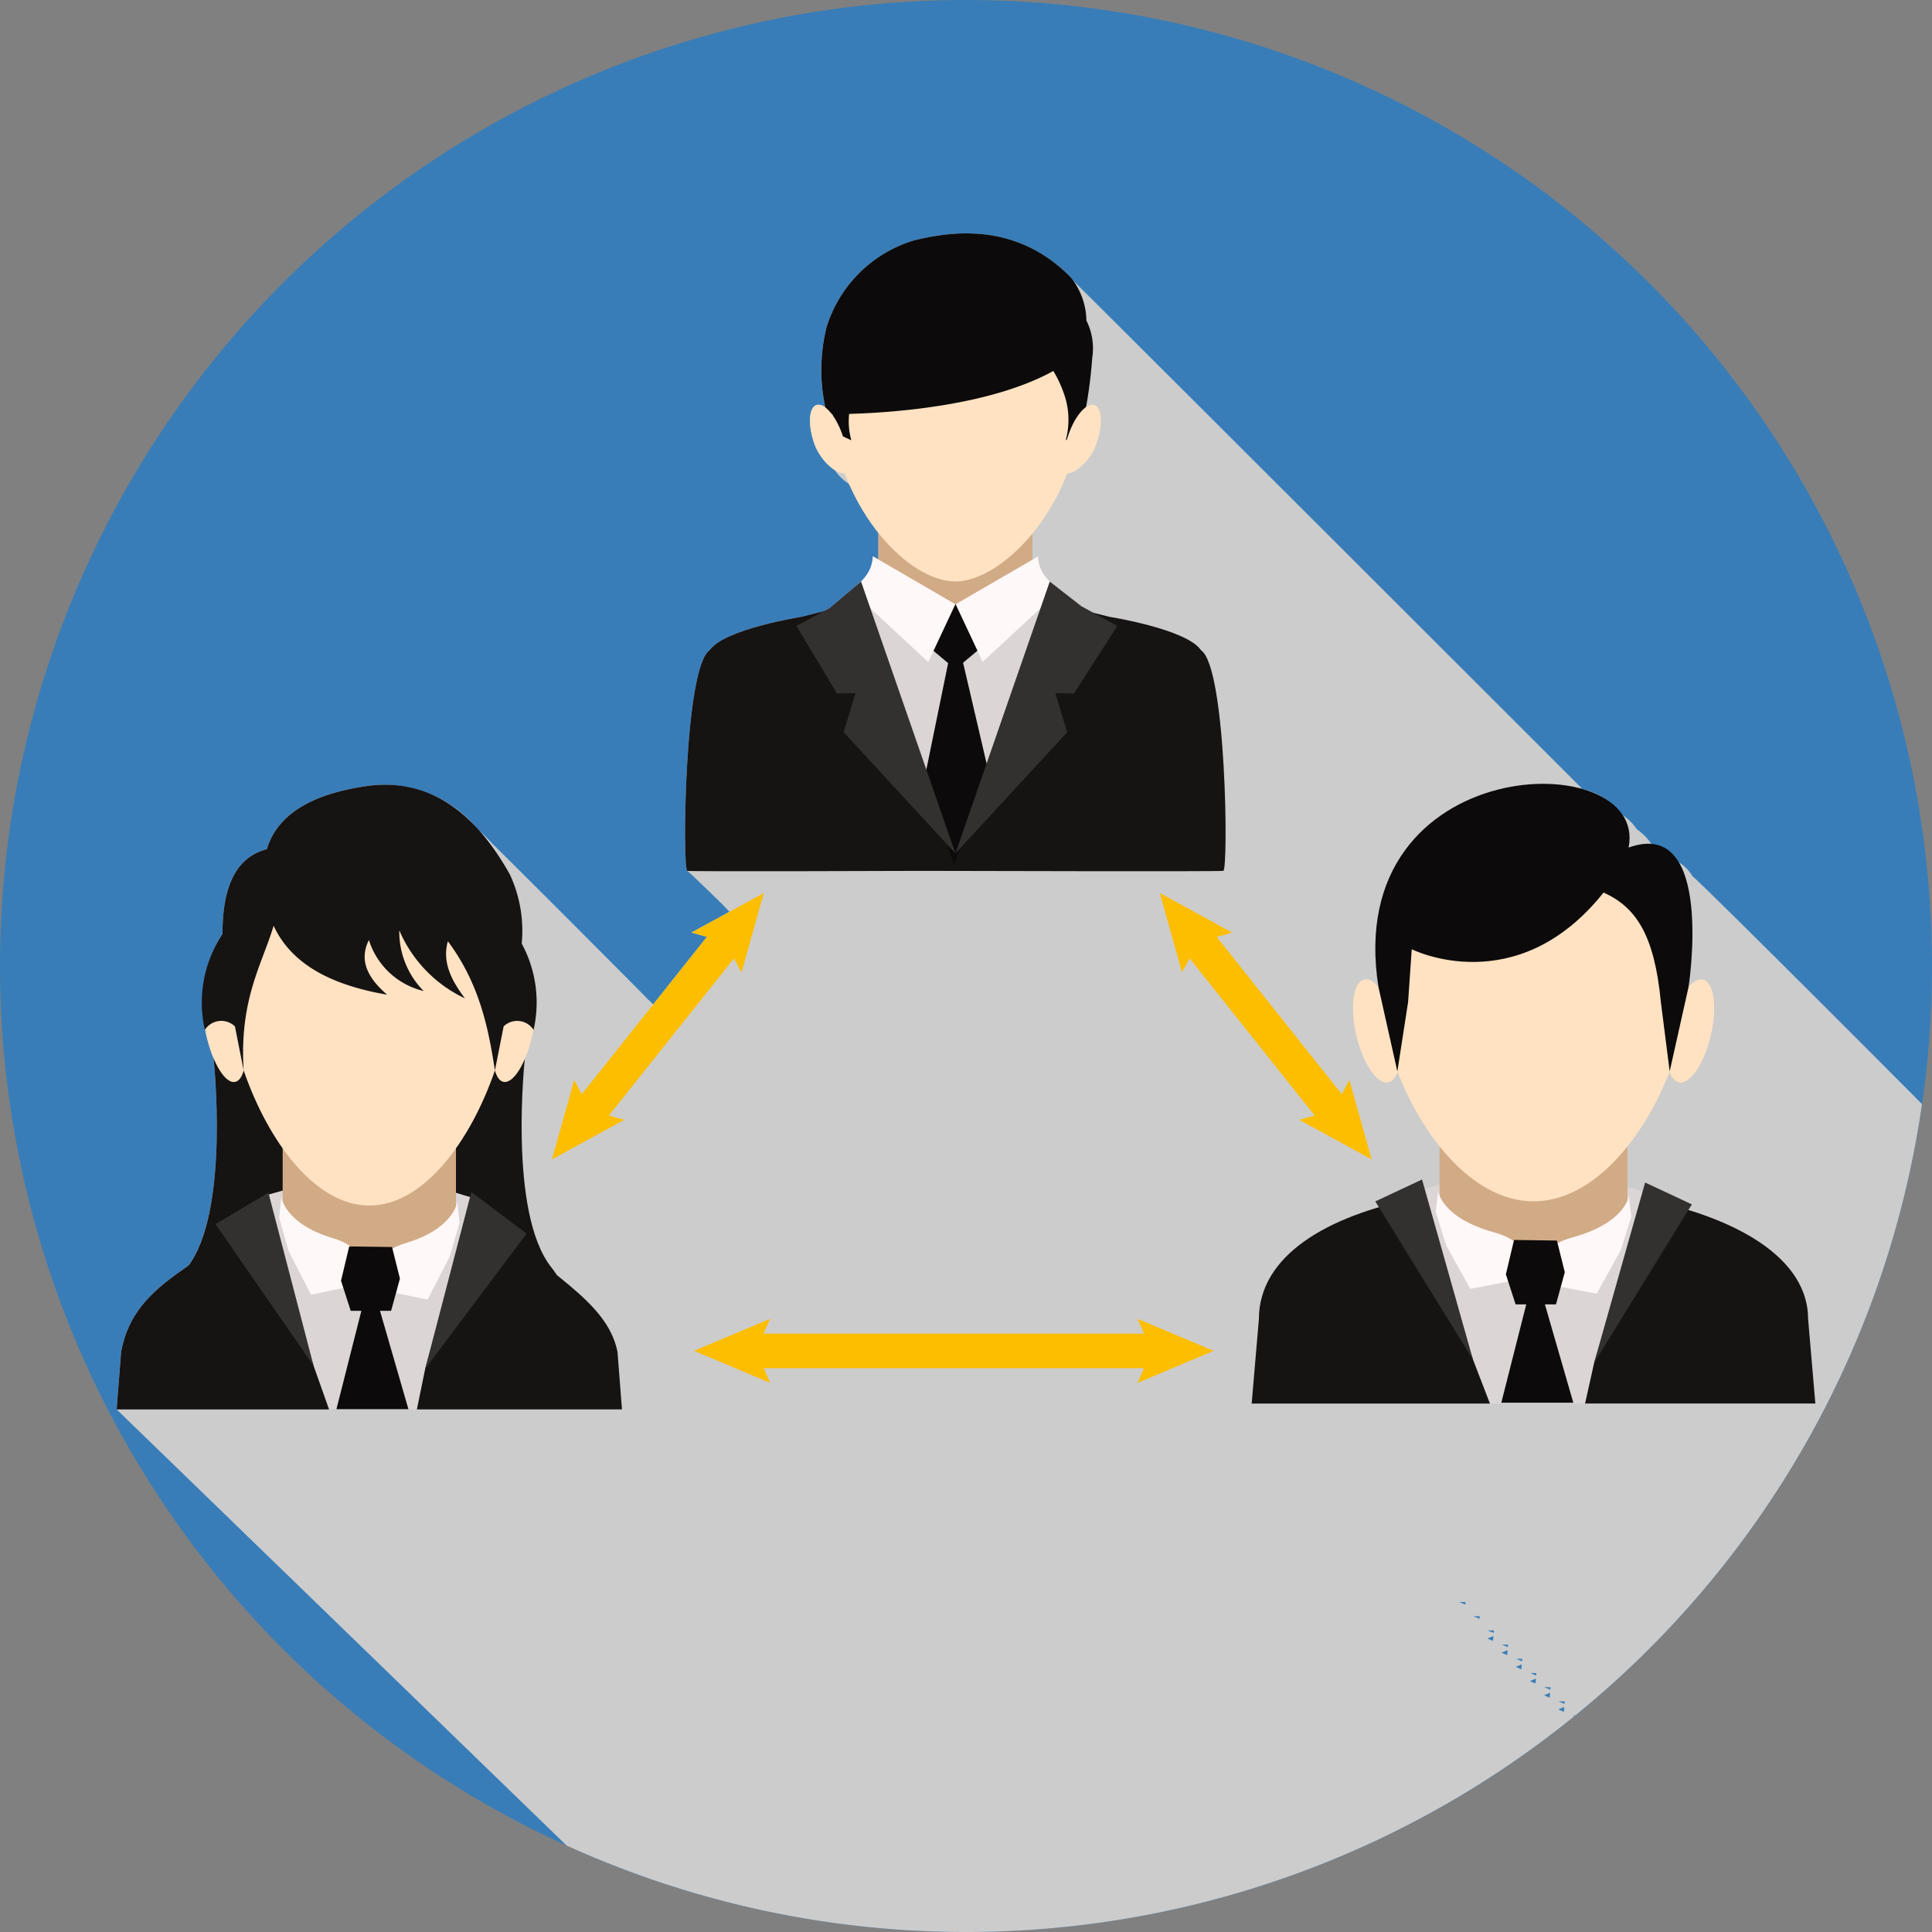 <svg xmlns="http://www.w3.org/2000/svg" xmlns:xlink="http://www.w3.org/1999/xlink" width="146.5" height="146.501" viewBox="0 0 146.5 146.501"><rect x="0" y="0" width="146.5" height="146.501" fill="#808080" stroke="none"/><defs><clipPath id="a"><rect width="146.5" height="146.501" fill="none"/></clipPath><clipPath id="b"><rect width="146.501" height="146.501" fill="none"/></clipPath><clipPath id="c"><rect width="136.898" height="128.804" fill="none"/></clipPath></defs><g transform="translate(-915 -3053)"><g transform="translate(915 3053)"><g clip-path="url(#a)"><g transform="translate(0 0)"><g clip-path="url(#b)"><path d="M146.5,73.249A73.25,73.25,0,1,1,73.25,0,73.252,73.252,0,0,1,146.5,73.249" transform="translate(0 0)" fill="#387db8"/><g transform="translate(8.845 17.697)" style="mix-blend-mode:multiply;isolation:isolate"><g clip-path="url(#c)"><path d="M115.249,122.063h.2a73.158,73.158,0,0,0,26.288-46.354c-6.91-6.954-17.108-17.115-17.4-17.274a2.909,2.909,0,0,0-1.076-1.076,2.605,2.605,0,0,0-1.961-1.341c-.035-.026-.075-.046-.11-.069a4,4,0,0,0-1.073-1.075,4.019,4.019,0,0,0-1.076-1.076,5.308,5.308,0,0,0-3.087-1.99c-.027-.031-.053-.08-.08-.108-.283-.285-38.2-38.174-38.487-38.417A2.721,2.721,0,0,0,77.174,13c-4.187-4.238-9.125-3.454-11.881-2.782a9.955,9.955,0,0,0-6.636,6.616,13.157,13.157,0,0,0-.077,6.058A.746.746,0,0,0,57.9,22.7c-.581.2-.654,1.51-.161,2.922a3.947,3.947,0,0,0,1.524,1.963,3.655,3.655,0,0,0,1.075,1.075c.062.1.133.166.2.254A17.015,17.015,0,0,0,62.6,32.394v2.018l-.415-.239a2.809,2.809,0,0,1-.98,1.983L58.887,38.1l-.419.227-1.69.428s-5.879.927-6.963,2.531c-1.943,1.243-2.083,16.678-1.7,16.737.049.009,3.143,2.964,3.184,3.109L48.424,62.7l1.173.327-4.07,5.117c-.122-.119-.245-.238-.371-.349-.349-.387-11.451-11.5-11.819-11.821a12.816,12.816,0,0,0-1.108-1.1,9.2,9.2,0,0,0-8.259-3.312c-4.454.612-6.979,2.246-7.745,4.812-2.072.541-3.363,2.4-3.359,6.428a9.321,9.321,0,0,0-1.442,6.336c.016.155.031.309.055.47s.02.309.053.47c.009-.011.018-.013.027-.024.02.111.035.221.058.333a10.488,10.488,0,0,0,.57,1.829c.093.9,1.142,11.7-1.935,15.759-2.383,1.65-4.49,3.286-5.075,6.515l-.34,4.368,34.119,33.07a73.206,73.206,0,0,0,76.423-9.808Zm-8.142-8.4-.457-.194h.473Zm1.076,1.075-.459-.194h.473Zm1.023,1.674-.424-.179.455-.19Zm.051-.6-.453-.192h.47Zm1.023,1.676-.426-.179.457-.194Zm.051-.6-.455-.19h.472Zm1.023,1.676-.422-.177.455-.192Zm.051-.6-.453-.19h.47Zm1.023,1.676-.424-.177.457-.194Zm.051-.6-.453-.19h.47Zm1.023,1.676-.422-.177.453-.192Zm.051-.6-.457-.192h.473Zm1.025,1.676-.424-.181.455-.19Zm.051-.6-.459-.192h.475Z" transform="translate(-4.84 -9.684)" fill="#ccc"/></g></g><path d="M68.195,57.146l-5.757-2.425.472,1.117H34.081l.477-1.117L28.8,57.146l5.762,2.429-.477-1.115H62.909l-.472,1.115Z" transform="translate(23.83 45.285)" fill="#fdbe00"/><path d="M34.649,40.376,25.167,52.3l-.581-1.069L22.9,57.25l5.485-3-1.17-.323L36.7,42.013l.578,1.064,1.683-6.022-5.485,2.994Z" transform="translate(18.954 30.665)" fill="#fdbe00"/><path d="M64.184,57.251,62.5,51.231,61.921,52.3,52.438,40.377l1.17-.327-5.486-3,1.685,6.022.578-1.064,9.483,11.919-1.171.322Z" transform="translate(39.823 30.665)" fill="#fdbe00"/><path d="M46.426,44.011,56.469,27.958l-5.254-3.92-13.049.927-4.953,4.662L44.4,45.177c.669-.419,1.347-.8,2.03-1.166" transform="translate(27.486 19.893)" fill="#dbd5d5"/><path d="M67.541,28.556c-1.078-1.6-6.956-2.531-6.956-2.531L56.8,25.067l-7.882,18.9-7.884-18.9-3.778.958s-5.879.927-6.961,2.531c-1.943,1.243-2.085,16.678-1.7,16.737.347.057,14.913.013,17.786,0,3.706.011,22.51.055,22.857,0,.387-.058.245-15.494-1.7-16.737" transform="translate(23.524 20.744)" fill="#161313"/><rect width="11.685" height="9.13" transform="translate(66.605 37.639)" fill="#d1ab86"/><path d="M53.4,22c-.722,7.062-6.051,12.3-9.438,12.3-3.624,0-8.593-5.388-9.439-12.3C33.7,15.26,38.753,11.83,43.967,11.83S54.1,15.244,53.4,22" transform="translate(28.5 9.79)" fill="#ffe2c2"/><path d="M34.468,16.833A9.948,9.948,0,0,1,41.1,10.218C43.859,9.545,48.8,8.761,52.984,13a5.358,5.358,0,0,1,1.2,3.293,4.707,4.707,0,0,1,.442,2.831,35.235,35.235,0,0,1-.886,5.722l-1.122.521a5.926,5.926,0,0,0-.181-3.651,8.571,8.571,0,0,0-.762-1.6c-4.794,2.648-12.188,3.164-15.483,3.255a5.353,5.353,0,0,0,.166,2l-1.12-.521a13.03,13.03,0,0,1-.311-1.46c-.267,0-.419,0-.419,0a13.425,13.425,0,0,1-.04-6.548" transform="translate(28.196 8.014)" fill="#0c0a0a"/><path d="M36.04,19c.49,1.413.872,2.774.287,2.977s-1.9-.83-2.392-2.241-.42-2.719.161-2.92S35.548,17.6,36.04,19" transform="translate(27.812 13.897)" fill="#ffe2c2"/><path d="M44.609,19c-.492,1.413-.872,2.774-.285,2.977s1.9-.83,2.392-2.241.42-2.719-.161-2.92S45.1,17.6,44.609,19" transform="translate(36.434 13.897)" fill="#ffe2c2"/><path d="M43.917,27.535,40.972,30,38.03,27.535l2.942-2.469Z" transform="translate(31.472 20.743)" fill="#0c0a0a"/><path d="M40.134,27.456,38.405,35.91l2.138,6.958L43.2,35.91l-1.972-8.454Z" transform="translate(31.783 22.721)" fill="#0c0a0a"/><path d="M36.957,23.083l6.252,3.633L41.153,31.1,36.27,26.568s-1.283-.329-.855-.908,1.464-1.095,1.542-2.577" transform="translate(29.235 19.102)" fill="#fff8f8"/><path d="M45.892,23.09l-6.241,3.62L41.7,31.075l4.878-4.509s1.283-.333.857-.906-1.462-1.089-1.544-2.57" transform="translate(32.814 19.108)" fill="#fff8f8"/><path d="M45.1,44.74,37.947,24.13l-2.4,2.014-2.5,1.347,3.068,5.123,1.411-.024-.9,2.962Z" transform="translate(27.346 19.969)" fill="#333030"/><path d="M39.642,44.74,46.795,24.13,49.192,26l2.729,1.495-3.293,5.123-1.411-.024.9,2.962Z" transform="translate(32.806 19.969)" fill="#333030"/><path d="M10.13,44.385s1.314,11.813-2,15.96,4.627,3.522,4.627,3.522l6.7-4.558,1.036-6.841L15.035,43.21Z" transform="translate(6.055 35.759)" fill="#161313"/><path d="M26.476,44.385s-1.312,11.813,2,15.96-4.627,3.522-4.627,3.522l-6.7-4.558-1.038-6.841,5.459-9.258Z" transform="translate(13.334 35.759)" fill="#161313"/><path d="M25.658,49.579l-12.937-.207-1.466.411-.512.28.128.387L14.888,62.7l1.173,3.31h6.658l.632-3.078,3.5-12.435.143-.508Z" transform="translate(8.891 40.858)" fill="#dbd5d5"/><path d="M15.756,49.962C12.106,54.71,6.222,55.4,5.18,61.158l-.34,4.37H20.946l-1.173-3.312Z" transform="translate(4.005 41.346)" fill="#161313"/><path d="M17.3,65.5H32.849l-.338-4.37c-.811-3.913-5.225-5.8-11.082-11.143l-3.5,12.433Z" transform="translate(14.313 41.37)" fill="#161313"/><path d="M22.344,46.235H14.256a2.4,2.4,0,0,0-2.528,2.23V54.2a2.393,2.393,0,0,0,2.528,2.228h8.089a2.469,2.469,0,0,0,2.467-1.762c.018-.007.04-.005.058-.015V48.465a2.392,2.392,0,0,0-2.526-2.23" transform="translate(9.706 38.262)" fill="#d1ab86"/><path d="M32.911,46.38c-.314-.1-.676.124-1.023.579.009-.225.016-.444.016-.663,0-7.186-4.863-13.009-10.859-13.009S10.184,39.11,10.184,46.3c0,.219,0,.439.015.663-.347-.455-.707-.678-1.022-.579-.764.236-1,2.241-.514,4.474s1.491,3.86,2.255,3.62c.27-.08.472-.393.6-.852C13.365,59,16.938,63.866,21.045,63.866S28.719,59,30.568,53.622c.128.459.331.771.6.852.769.239,1.775-1.382,2.257-3.62s.25-4.238-.512-4.474" transform="translate(6.961 27.547)" fill="#ffe2c2"/><path d="M11.748,49.661s.214,2.027,3.909,3.132,1.234,3.684,1.234,3.684l-2.891.6-1.7-3.315-.72-2.533Z" transform="translate(9.585 41.097)" fill="#fff8f8"/><path d="M21.666,49.863S21.452,51.89,17.755,53s-1.232,3.683-1.232,3.683l2.891.6,1.7-3.319.722-2.531Z" transform="translate(13.009 41.264)" fill="#fff8f8"/><path d="M12.953,49.485,8.941,51.87l7.438,10.741Z" transform="translate(7.399 40.952)" fill="#333030"/><path d="M21.14,49.46l4.192,3.156-7.69,10.247Z" transform="translate(14.6 40.931)" fill="#333030"/><path d="M15.929,54.217l-1.97,7.773h5.459l-2.246-7.773Z" transform="translate(11.552 44.867)" fill="#0c0a0a"/><path d="M14.769,51.716l3.248.046.6,2.394L17.946,56.6H14.884l-.735-2.281Z" transform="translate(11.71 42.798)" fill="#0c0a0a"/><path d="M32.627,44.6a10.117,10.117,0,0,0-.9-5.238c-2.643-4.724-6.091-7.279-10.684-6.727-4.454.612-6.979,2.246-7.743,4.812-2.074.541-3.365,2.4-3.361,6.426A9.4,9.4,0,0,0,8.6,51.149a1.483,1.483,0,0,1,2.281-.263l.662,3.341c-.344-5.379,1.4-8.058,2.272-10.974,1.374,2.979,4.485,4.521,8.606,5.227-1.433-1.234-2.171-2.571-1.382-4.147A5.737,5.737,0,0,0,25.189,48.2,6.4,6.4,0,0,1,23.343,43.6a10.067,10.067,0,0,0,4.976,5.157c-1-1.336-1.743-2.721-1.292-4.329,2.35,3.151,3.063,6.464,3.567,9.8l.663-3.344a1.474,1.474,0,0,1,2.268.267,9.372,9.372,0,0,0-.9-6.55" transform="translate(6.934 26.945)" fill="#161313"/><path d="M74.828,49.334l-14.021-.2-1.59.413-.556.276.137.387,4.355,12.256,1.276,3.31h7.217l.685-3.079,3.794-12.433.155-.51Z" transform="translate(48.546 40.657)" fill="#dbd5d5"/><path d="M64.365,49.719c-6.7,1.325-11.885,4.346-11.885,9.173l-.546,6.393H70l-1.274-3.312Z" transform="translate(42.978 41.145)" fill="#161313"/><path d="M65.767,65.259H83.229l-.548-6.393c0-4.66-5.464-7.736-12.435-9.12L66.454,62.178Z" transform="translate(54.426 41.168)" fill="#161313"/><path d="M71.236,46.208H62.47a2.494,2.494,0,0,0-2.74,2.142v5.521a2.494,2.494,0,0,0,2.74,2.14h8.767a2.67,2.67,0,0,0,2.677-1.69c.02-.007.044-.007.064-.016V48.35a2.5,2.5,0,0,0-2.741-2.142" transform="translate(49.43 38.24)" fill="#d1ab86"/><path d="M82.7,46.347c-.345-.1-.735.121-1.111.557.011-.216.016-.429.016-.64,0-6.9-5.271-12.5-11.771-12.5s-11.773,5.6-11.773,12.5c0,.21.005.424.013.64-.375-.437-.764-.654-1.107-.557-.83.227-1.076,2.153-.554,4.3s1.614,3.706,2.445,3.48a1.113,1.113,0,0,0,.649-.821c2,5.17,5.874,9.847,10.328,9.847s8.323-4.679,10.324-9.847a1.107,1.107,0,0,0,.651.821c.83.227,1.923-1.332,2.445-3.48s.274-4.075-.554-4.3" transform="translate(46.454 27.94)" fill="#ffe2c2"/><path d="M59.755,49.417s.23,2.027,4.236,3.134,1.336,3.684,1.336,3.684l-3.132.6-1.84-3.315-.786-2.535Z" transform="translate(49.297 40.895)" fill="#fff8f8"/><path d="M70.5,49.621s-.228,2.023-4.233,3.131-1.338,3.684-1.338,3.684l3.131.6L69.9,53.718l.782-2.535Z" transform="translate(53.011 41.064)" fill="#fff8f8"/><path d="M60.608,48.939,57.063,50.6l7.414,12.02Z" transform="translate(47.223 40.5)" fill="#333030"/><path d="M70.011,49.065l3.545,1.658-7.414,12.02Z" transform="translate(54.736 40.604)" fill="#333030"/><path d="M64.263,53.948l-1.972,7.773h5.461l-2.246-7.773Z" transform="translate(51.55 44.645)" fill="#0c0a0a"/><path d="M63.1,51.447l3.249.046.6,2.4-.669,2.44H63.218l-.737-2.281Z" transform="translate(51.707 42.576)" fill="#0c0a0a"/><path d="M76.268,37.358c1.566-7.813-21.8-7.407-18.966,10.572l1.433,6.4.815-5.258.276-4.006s7.933,4,14.546-4.3c2.456,1.106,3.854,3.211,4.339,8.261l.674,5.3,1.431-6.4s2.027-12.95-4.547-10.572" transform="translate(47.224 26.914)" fill="#0c0a0a"/></g></g></g></g></g></svg>